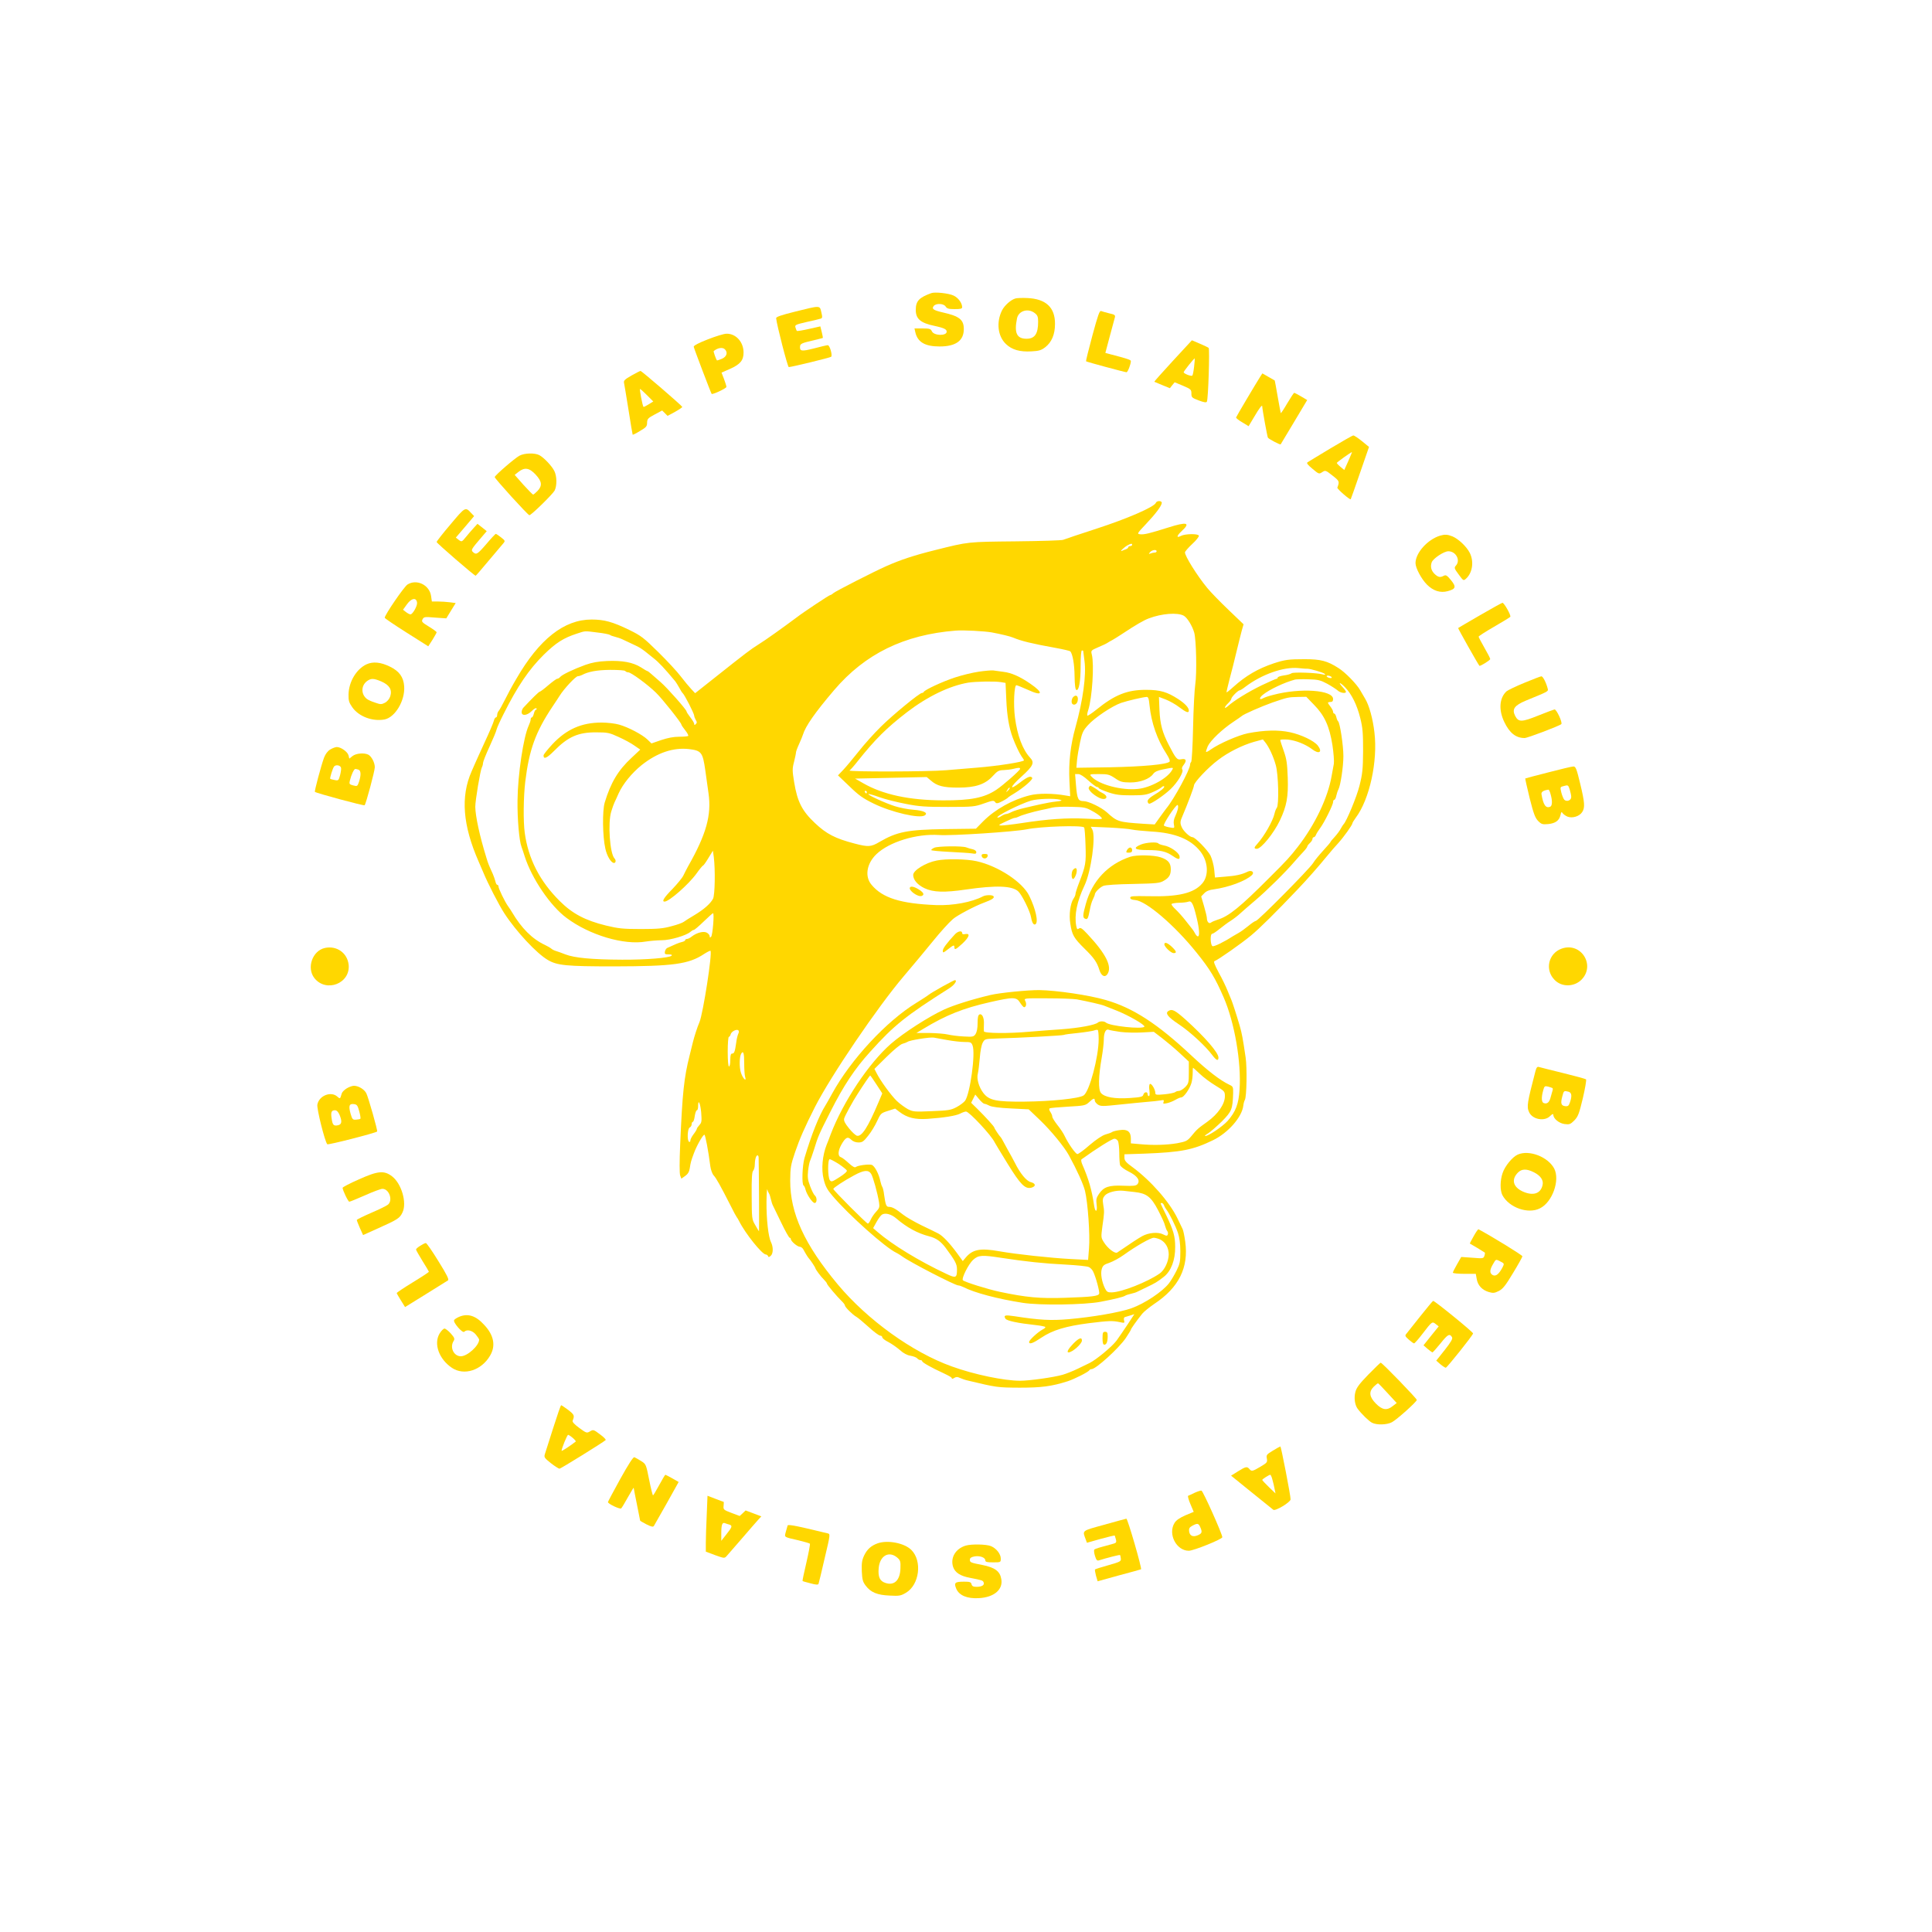 <?xml version="1.0" encoding="utf-8"?>
<!-- Generator: Adobe Illustrator 26.0.3, SVG Export Plug-In . SVG Version: 6.00 Build 0)  -->
<svg version="1.1" id="Layer_1" xmlns="http://www.w3.org/2000/svg" xmlns:xlink="http://www.w3.org/1999/xlink" x="0px" y="0px"
	 viewBox="0 0 1500 1500" style="enable-background:new 0 0 1500 1500;" xml:space="preserve">
<style type="text/css">
	.st0{fill:#FFD700;}
</style>
<g transform="translate(0,1500) scale(0.1,-0.1)">
	<path class="st0" d="M7230,12724c-96-35-120-62-120-131s38-101,145-123c73-16,95-26,95-45c0-35-100-32-115,3c-9,19-17,22-73,22h-62
		l6-27c17-79,75-113,189-113c126,0,188,45,188,135c0,73-34,100-162,129c-74,17-90,28-71,51c19,22,77,19,92-5c10-16,24-20,70-20
		s58,3,58,15c0,32-30,73-66,90C7367,12723,7258,12735,7230,12724z"/>
	<path class="st0" d="M7885,12683c-35-9-85-53-105-92c-46-92-34-201,30-262c47-45,108-62,198-57c57,3,76,8,107,32
		c50,39,76,99,76,181c1,128-71,195-215,201C7937,12688,7896,12686,7885,12683z M8034,12569c22-17,26-29,26-68c0-93-26-131-90-131
		c-76,0-97,45-74,158C7908,12587,7982,12610,8034,12569z"/>
	<path class="st0" d="M6175,12581c-112-28-150-41-149-52c4-48,89-379,98-379c21,0,321,73,329,80c12,11-11,90-26,90
		c-7,0-55-11-107-25c-99-25-113-23-108,20c3,16,19,23,88,39c47,11,86,21,88,22s-2,22-8,46l-11,44l-89-20c-49-11-91-18-93-15
		c-3,2-7,14-11,26c-6,20,0,23,86,43c51,11,100,23,109,26c14,4,15,11,6,49C6364,12630,6373,12630,6175,12581z"/>
	<path class="st0" d="M8481,12394c-29-108-51-197-49-199c5-5,302-85,314-85c10,0,34,62,34,87c0,9-30,19-157,52l-41,11l34,128
		c19,70,37,136,40,148c4,17-1,22-43,31c-26,7-55,14-64,18C8537,12590,8525,12556,8481,12394z"/>
	<path class="st0" d="M5495,12365c-67-26-110-48-109-57c1-11,133-358,139-366s115,43,115,54c0,7-9,35-19,62l-19,49l68,30
		c78,35,103,66,103,126c0,82-60,148-133,146C5621,12409,5556,12389,5495,12365z M5628,12288c25-25,14-58-24-74c-20-8-37-14-38-12
		c-8,11-28,69-25,72C5572,12300,5610,12306,5628,12288z"/>
	<path class="st0" d="M9106,12198c-81-88-146-161-144-162c1-1,30-13,62-26l59-24l18,23l19,23l65-27c61-26,65-30,65-60s4-34,57-54
		c40-15,58-18,63-10c11,17,23,410,14,418c-5,4-36,19-69,33l-61,26L9106,12198z M9271,12153c-4-35-10-66-14-69c-8-8-67,15-67,26
		c0,8,82,111,86,107C9277,12216,9275,12187,9271,12153z"/>
	<path class="st0" d="M4902,12084c-52-30-61-39-57-57c3-12,18-107,35-211c16-104,31-190,32-191c2-2,28,11,57,29c48,28,55,36,55,64
		c1,30,7,36,59,64l58,31l21-21l21-21l59,32c32,18,57,35,55,38c-4,11-315,279-324,279C4969,12120,4937,12104,4902,12084z M5024,11931
		l48-48l-37-23c-20-12-37-21-39-19c-8,9-32,139-27,139C4973,11980,4997,11958,5024,11931z"/>
	<path class="st0" d="M9786,12078c-38-60-187-311-189-319c-1-5,20-22,48-38l49-30l42,70c42,72,64,100,64,84c0-20,39-235,44-243
		c7-11,95-57,99-52c2,3,49,81,105,175l101,169l-47,28c-26,15-50,28-54,28c-3,0-27-36-53-80c-26-45-49-79-51-78c-1,2-12,59-24,128
		s-22,125-23,126s-23,13-49,28l-47,27L9786,12078z"/>
	<path class="st0" d="M10330,11519c-91-55-171-103-178-108c-10-6,0-19,37-50c50-42,52-43,76-27c25,16,27,16,80-26c55-43,56-46,38-94
		c-3-9,97-97,104-90c1,1,34,93,72,204l70,202l-55,45c-31,25-61,45-67,44C10500,11619,10421,11573,10330,11519z M10468,11420l-31-69
		l-29,24c-16,13-29,27-29,31c0,5,110,84,118,84C10498,11490,10485,11459,10468,11420z"/>
	<path class="st0" d="M4033,11462c-37-20-191-153-192-166c-1-11,258-296,269-296c15,0,180,162,196,191c19,37,18,112-2,152
		s-81,104-116,123C4152,11485,4072,11483,4033,11462z M4159,11315c49-53,53-86,14-127c-15-15-30-28-34-28c-3,0-37,34-75,76l-68,77
		l29,23C4073,11374,4110,11368,4159,11315z"/>
	<path class="st0" d="M8974,11096c-12-32-222-123-459-200c-132-43-249-82-260-87s-177-10-370-12c-375-4-362-2-625-68
		c-162-40-270-76-380-125c-99-44-393-194-411-210c-8-8-19-14-23-14c-8,0-207-132-260-173c-106-79-244-178-298-211
		c-62-39-90-60-357-272l-134-106l-31,33c-18,19-54,63-81,98c-27,36-105,120-174,188c-114,112-133,127-225,172c-129,63-195,81-293,81
		c-213,0-406-152-584-460c-31-52-71-126-90-165c-19-38-40-76-46-83c-7-7-13-22-13-33c0-10-4-19-10-19c-5,0-13-12-16-27
		c-4-16-36-91-72-168c-35-77-70-153-77-170c-7-16-18-41-24-55c-86-195-68-419,55-699c14-31,30-69,37-86c33-81,122-254,162-315
		c92-142,252-313,338-363c73-43,144-50,516-50c459,1,578,17,697,96c25,16,47,27,50,25c16-16-57-484-85-553c-17-39-40-111-51-155
		c-6-25-18-72-26-105c-43-171-56-287-73-689c-6-134-6-228,0-243l9-24l30,21c20,14,31,32,35,58c8,52,11,60,32,117
		c21,58,70,145,82,145c7,0,31-127,46-245c4-28,15-59,26-71c20-21,53-81,131-234c23-47,45-87,48-90s11-16,18-30
		c47-95,179-260,208-260c7,0,14-6,17-12c3-10,7-10,20,1c21,17,22,68,3,107c-21,41-36,180-35,314c1,63,4,106,6,95c3-11,9-24,13-30
		c4-5,11-26,15-45s11-41,16-50c4-8,33-68,64-132c31-65,61-118,66-118s9-5,9-10c0-17,51-60,70-60c9,0,22-10,28-22c14-27,35-61,42-68
		c11-11,50-70,50-75c0-9,43-67,68-91c12-12,22-25,22-29c0-9,77-100,114-136c14-13,26-29,26-35c0-12,60-72,89-88c11-6,53-41,94-78
		c41-38,82-68,91-68s16-6,16-13s21-24,48-37c26-14,66-42,89-62c27-25,56-40,82-44c23-4,46-13,52-20c6-8,18-14,25-14c8,0,14-4,14-9
		c0-9,72-50,164-92c50-24,66-33,66-41c0-5,9-3,19,4c15,9,25,9,43,0c13-6,43-17,68-22c217-52,224-53,395-54c171,0,249,10,375,50
		c52,17,163,73,168,86c2,4,10,8,17,8c33,0,211,161,266,242c21,32,39,61,39,64c0,7,44,69,88,124c13,16,55,50,93,76
		c192,127,269,283,241,484c-6,44-15,87-20,97s-23,48-41,85c-62,127-206,291-348,396c-50,36-63,51-63,73v27l153,5
		c289,11,379,29,534,104c118,57,226,180,236,269c2,17,7,36,12,44c14,22,18,249,6,330c-22,149-29,187-46,246c-27,92-55,177-64,199
		c-5,11-19,45-31,75s-42,93-68,139c-33,63-42,86-32,89c26,9,206,135,282,198c67,55,192,179,363,359c71,74,165,181,226,256
		c29,35,69,82,90,104c40,44,109,140,109,153c0,4,12,24,26,43c107,142,172,439,145,662c-12,106-41,211-72,262c-10,17-27,46-38,65
		c-26,47-116,140-169,173c-87,56-138,69-263,69c-124,0-153-4-239-32c-125-42-217-96-315-184c-27-25-51-43-52-42c-2,2,9,47,23,102
		c15,54,39,151,54,214s34,137,41,164l14,49l-116,111c-64,61-139,138-166,171c-79,96-173,247-173,276c0,7,25,36,56,65
		c32,29,54,58,52,65c-6,17-108,15-140-2c-36-19-33,1,5,36c74,68,44,76-104,29c-143-45-186-56-218-52c-25,3-22,7,45,78
		c76,80,124,144,124,166C9020,11114,8981,11114,8974,11096z M8790,10770c0-5-7-10-15-10s-15-4-15-9s-8-11-17-15c-10-3-25-9-33-13
		c-21-9,18,29,44,43C8781,10781,8790,10782,8790,10770z M8980,10720c0-5-6-10-14-10s-23-3-33-7c-16-6-16-5-4,10
		C8944,10731,8980,10736,8980,10720z M9190,10220c27-14,67-79,82-132c16-59,21-316,8-402c-6-39-14-189-17-334c-3-144-10-265-15-268
		c-4-3-8-12-8-20c0-38-125-269-185-341c-5-7-28-37-50-68l-40-56l-85,5c-197,13-206,16-285,88c-43,39-144,88-182,88
		c-42,0-50,16-59,123l-7,87h25c15,0,44-19,78-50c30-27,60-50,67-50s13-4,13-8c0-5,33-19,73-33c59-20,92-24,182-24c95,0,118,4,165,25
		c30,13,61,30,69,38c7,7,16,10,19,7c8-8-26-37-81-69c-30-18-47-35-47-47c0-10,6-19,13-19c19,0,117,67,165,113c55,52,105,136,91,153
		c-6,7-2,20,12,37c25,33,17,50-20,42c-32-7-42,5-96,110c-51,99-68,162-73,272l-4,102l53-20c30-12,77-38,105-60c53-40,74-48,74-26
		c0,23-29,54-82,89c-86,56-141,72-248,72c-147,1-245-38-388-154c-35-28-66-49-70-46c-3,3,0,23,7,43c31,97,47,354,28,430
		c-8,32-8,33,50,58c32,13,65,29,73,35c8,5,24,15,35,20c11,6,47,28,80,50c101,67,168,106,205,119C9020,10237,9141,10246,9190,10220z
		 M7700,10090c75-14,144-31,165-40c64-27,146-47,329-80c60-11,112-23,116-27c18-22,32-99,33-192c1-70,6-106,14-108
		c20-7,33,66,33,190c0,71,4,117,10,117s10-2,10-4c0-3,5-38,10-78c15-109-12-306-70-514c-39-140-54-273-47-417l6-119l-37,6
		c-95,17-212,18-277,1c-133-33-268-108-361-201l-57-58l-241-3c-290-5-371-20-508-100c-66-39-87-40-194-12c-149,39-217,74-306,158
		c-100,94-137,165-162,317c-15,91-15,106-1,159c8,33,15,65,15,73c0,7,11,37,24,65c13,29,27,62,30,73c20,66,93,171,243,347
		c240,281,542,429,943,461C7479,10109,7643,10100,7700,10090z M4640,10089c46-5,89-14,95-18c5-5,24-11,40-15c17-4,44-13,60-21
		c103-48,122-57,139-68c11-7,26-18,35-25s38-31,65-52c41-32,85-79,169-180c6-8,20-30,31-50c10-19,21-37,25-40c15-12,91-160,91-178
		c0-7,6-21,12-32c10-15,10-22,0-32c-9-9-12-9-12,1c0,7-13,30-30,51c-16,21-30,42-30,47c0,13-149,182-201,227c-24,21-56,49-71,62
		c-14,13-29,24-32,24s-26,13-50,29c-63,39-144,54-263,49c-71-3-117-12-168-30c-91-33-181-76-196-94c-6-8-17-14-23-14s-37-23-69-50
		c-32-28-62-50-66-50c-7,0-61-53-128-125c-7-8-13-23-13-34c0-32,43-27,79,9c17,17,32,26,36,20c3-5,2-10-4-10c-5,0-12-13-16-30
		c-4-16-11-30-16-30s-9-7-9-16s-7-30-15-47c-41-88-85-380-87-582c-2-141,13-315,31-360c4-11,16-45,25-75c55-171,199-384,325-477
		c178-133,445-213,616-183c33,5,88,10,123,10c66,0,191,37,222,65c9,8,21,15,26,15c6,0,40,29,77,65s70,65,73,65c11,0-3-171-15-183
		c-8-8-11-7-11,4c0,8-9,20-21,27c-24,15-78,2-118-29c-13-11-30-19-37-19c-8,0-14-4-14-9s-12-12-27-15c-24-6-48-16-113-46
		c-8-4-16-17-18-29c-3-18,2-21,29-21c21,0,30-3,23-10c-17-17-196-32-384-31c-235,1-370,14-440,41c-30,12-64,24-75,27s-27,11-35,18
		s-31,20-50,29c-98,46-181,129-255,254c-5,10-20,31-31,47c-25,35-74,137-74,153c0,7-4,12-9,12s-12,12-15,28c-4,15-13,41-20,57
		c-31,68-37,82-51,130c-51,164-84,319-85,391c0,51,39,282,51,306c5,9,9,24,9,34c0,9,22,66,50,126c27,59,53,120,56,136
		c4,15,28,68,53,117c109,218,198,348,313,462c95,93,153,130,258,164C4547,10103,4537,10102,4640,10089z M10150,9808
		c25,0,124-29,135-40c7-7,2-9-15-4c-46,13-229,19-242,9c-7-6-34-14-60-17c-27-4-48-11-48-17c0-5-4-9-9-9s-57-23-116-51
		c-105-51-218-121-262-162c-13-11-23-16-23-10c0,5,11,20,25,33s25,29,25,35c0,13,52,65,64,65c5,0,25,12,45,28
		c128,97,297,156,411,145C10110,9810,10142,9807,10150,9808z M4855,9790c3-5,14-10,23-10c21,0,151-95,215-158c48-46,197-234,197-247
		c0-4,13-24,30-45c16-20,27-40,23-44c-3-3-35-6-70-6c-44,0-89-9-140-26l-75-26l-32,31c-39,37-145,94-219,115c-31,9-91,16-137,16
		c-155,0-272-52-381-168c-38-41-69-80-69-87c0-33,25-22,81,34c109,111,188,146,329,145c87,0,102-3,173-36c43-19,98-49,123-67l45-31
		l-67-63c-105-97-162-193-209-348c-19-64-17-262,5-358c12-57,45-111,67-111c15,0,17,22,4,35c-36,37-53,276-25,365c9,30,21,62,25,70
		s19,40,32,70c33,73,102,158,179,220c121,96,245,138,368,124c96-12,106-25,126-165c8-57,19-138,25-179c24-168-17-317-158-565
		c-12-22-29-55-37-72c-8-18-47-65-85-105c-67-68-85-98-61-98c35,0,187,134,247,217c24,34,48,63,52,63c3,0,22,26,41,58l35,57l7-50
		c12-96,9-294-6-323c-21-39-71-83-146-128c-36-21-72-44-81-51c-8-7-51-23-95-34c-65-18-106-22-239-22c-140,0-174,4-270,27
		c-163,40-262,93-360,191c-155,154-244,329-271,530c-12,88-10,275,4,395c30,248,80,387,211,583c25,38,51,76,56,85
		c34,55,125,152,142,152c7,0,21,4,31,9c48,26,115,39,219,40C4802,9799,4851,9796,4855,9790z M10340,9740c0-5-9-6-20-3s-20,9-20,13
		c0,5,9,6,20,3S10340,9744,10340,9740z M10305,9691c33-18,69-42,81-52c20-19,64-26,64-10c0,4-11,20-26,36c-39,42-22,41,19-1
		c51-53,92-135,118-239c19-76,22-115,22-255c-1-143-5-179-28-270c-21-86-102-280-124-300c-3-3-13-18-21-33c-8-16-29-44-47-64
		c-18-19-33-37-33-40s-25-32-56-66c-30-33-67-77-80-99c-30-47-427-448-444-448c-6,0-32-17-58-39c-26-21-60-46-77-55
		c-16-9-37-21-45-26c-66-43-144-81-156-76c-17,7-20,96-3,96c7,0,32,17,58,38c25,20,63,49,86,63c22,14,56,40,75,58s71,62,114,99
		c89,75,238,222,306,302c25,28,57,65,73,81c15,16,27,33,27,38c0,4,9,16,20,26s20,24,20,32c0,7,5,13,10,13c6,0,13,8,17,18
		c3,9,18,33,32,52c33,44,101,181,101,203c0,10,4,17,9,17s13,14,16,32c4,18,11,39,16,48c17,31,39,179,39,260c0,82-27,260-41,270
		c-4,3-11,18-14,33c-4,15-11,27-16,27s-9,6-9,14c0,7-9,25-20,39s-20,28-20,31s9,6,20,6c14,0,20,7,20,23c0,70-255,88-465,32
		c-33-8-68-20-78-26c-32-18-33,2-2,27c51,41,167,96,250,118c11,2,58,4,105,2C10234,9724,10253,9719,10305,9691z M8925,9523
		c14-135,59-265,132-377c21-33,29-54,23-60c-21-21-205-38-459-43l-264-4l5,58c3,32,14,96,24,142c15,72,24,90,61,131
		c52,58,188,149,258,173c51,17,166,44,197,46C8915,9590,8920,9577,8925,9523z M10202,9528c82-83,120-168,143-313c9-60,14-125,11-145
		c-4-19-11-61-17-93c-29-169-128-378-263-552c-61-78-82-102-221-240c-227-228-315-299-400-325c-22-7-46-17-53-23c-15-12-32,6-32,36
		c0,9-10,51-22,92l-22,75l23,24c16,17,39,27,74,31c116,16,249,65,297,111c22,21-2,41-32,27c-46-23-93-33-173-39l-82-7l-6,63
		c-4,35-17,83-29,108c-22,42-119,142-139,142c-21,0-71,47-84,78c-14,31-13,45,6,87c38,89,89,223,89,237c0,23,110,140,188,198
		c78,60,187,114,277,140l70,19l18-22c29-36,63-108,82-177c21-73,26-309,8-332c-6-7-14-28-18-46c-12-55-79-173-132-232
		c-28-30-29-40-5-40c34,0,132,121,179,220c53,113,66,182,61,332c-4,112-9,145-31,208c-15,41-27,79-27,84s26,6,58,4
		c62-6,137-36,188-74c55-43,85-24,45,28c-30,37-127,84-216,103c-88,19-197,17-326-8c-74-15-222-79-290-127c-16-12-32-20-35-18
		c-2,3,4,23,13,44c21,45,112,132,198,189c33,22,62,42,65,45c13,14,155,76,240,106c120,41,122,41,199,43l63,1L10202,9528z M9101,9023
		c-34-64-167-138-265-148c-127-14-306,34-362,96c-17,18-15,19,59,19c69,0,80-3,124-32c42-29,55-32,118-33c78,0,151,27,179,67
		c12,16,34,26,74,34C9112,9043,9112,9043,9101,9023z M8230,8791c20-6,15-9-30-14c-30-3-84-13-120-21s-94-21-130-30
		c-36-8-79-22-95-30c-17-9-36-16-43-16s-24-7-38-16c-13-9-27-14-30-11c-12,11,175,105,261,131C8057,8799,8187,8803,8230,8791z
		 M9145,8720c-4-17-14-44-22-61c-9-18-13-42-9-60c6-30,5-30-32-23c-20,3-41,10-45,14c-10,9,90,160,105,160
		C9147,8750,9149,8737,9145,8720z M8477,8705c29-15,61-37,70-48c18-19,17-19-117-13c-147,7-294-3-495-34c-71-11-143-19-160-19
		c-27,0-24,4,30,29c33,16,66,30,73,30s20,4,30,9c21,12,111,38,177,52c28,5,66,14,85,19s85,8,145,6C8415,8734,8430,8731,8477,8705z
		 M8417,8576c4-4,9-66,11-138c5-139,1-159-49-289c-16-41-29-82-29-90s-6-23-14-34c-26-37-38-127-26-197c13-87,27-111,110-193
		c74-72,97-106,115-164c14-46,41-63,61-37c42,58-6,157-154,315c-41,44-54,52-65,42c-12-9-16-6-21,20c-16,84,5,190,64,314
		c51,107,89,380,61,434l-12,22l143-6c79-4,159-11,178-16c19-4,87-11,150-15c183-10,305-60,379-154c61-77,68-187,16-248
		c-65-77-187-106-420-100c-119,2-140,1-140-12c0-10,12-16,39-18c85-7,306-196,476-408c105-130,145-197,211-349
		c84-194,137-501,123-713c-7-114-30-173-93-245c-40-44-148-117-174-117c-7,0,4,10,23,21c19,12,67,54,107,93c77,78,83,94,87,218
		c1,49-1,53-29,66c-72,34-169,109-295,227c-262,246-455,371-665,431c-129,38-383,75-515,77c-88,1-309-21-380-38
		c-147-35-286-79-360-113c-118-54-317-182-413-266c-172-151-370-448-467-701c-12-33-26-69-31-80c-34-85-44-193-24-271
		c13-54,27-80,68-128c126-149,415-406,497-443c8-4,29-16,45-28c61-45,408-224,435-225c8,0,26-6,40-13c85-44,267-92,460-122
		c131-21,480-16,605,8c110,21,178,38,190,47c6,4,26,11,45,15s41,11,50,16c8,4,40,20,70,34c68,32,85,42,136,82c56,44,89,129,88,233
		c0,82-14,130-71,248c-21,42-39,80-41,85c-2,4,1,7,7,7c7,0,14-8,18-17c3-10,12-25,18-33c22-27,71-125,90-181c12-36,19-84,19-144
		c0-81-3-96-30-151c-17-34-43-78-58-97c-50-65-188-157-291-194c-89-32-304-69-488-85c-139-12-227-7-421,23c-73,11-86,8-70-19
		c11-17,98-35,236-50c37-4,70-11,73-14c4-4-6-13-22-21c-36-20-103-81-103-96c0-21,29-11,96,34c86,58,190,89,369,112
		c154,19,182,20,239,8c37-8,39-7,33,14c-3,13-1,23,6,25s26,8,43,13l31,10l-53-81c-29-44-68-100-85-124c-36-48-157-148-209-174
		c-19-9-62-30-95-46s-85-37-116-46c-71-20-256-46-329-46c-124,0-356,48-530,111c-305,109-655,361-885,636c-259,310-371,554-370,808
		c1,100,4,120,38,220c36,105,75,194,154,350c122,240,487,778,689,1015c73,86,169,201,229,275c56,69,119,139,153,169
		c31,28,173,103,242,128c62,23,82,36,74,49c-7,12-59,12-82,0c-87-46-234-73-365-68c-274,11-415,55-500,157c-55,64-39,164,36,237
		c99,96,313,162,487,150c101-7,584,25,680,44C8081,8584,8399,8594,8417,8576z M9290,7878c22-90,26-148,10-148c-5,0-15,10-21,22
		s-16,27-20,32c-5,6-28,36-52,66c-23,30-59,70-79,89c-21,19-35,38-32,42c3,5,29,9,57,10c29,0,61,4,72,8
		C9251,8010,9264,7986,9290,7878z M7920,7215c12-19,26-35,31-35c16,0,21,27,9,49c-11,21-10,21,172,20c101,0,203-4,228-8
		c85-16,195-41,215-50c11-4,54-22,96-38c95-38,221-111,214-124c-14-22-271,5-299,32c-13,12-49,12-62,0c-20-19-145-42-279-52
		c-77-5-190-14-251-19c-161-15-354-13-355,3c-1,6-1,31,0,54c3,49-13,85-34,77c-11-5-15-23-15-68c0-40-6-69-16-85c-15-21-22-22-93-18
		c-42,2-96,9-121,15s-90,11-145,12h-100l55,33c177,107,308,159,515,206C7870,7261,7892,7260,7920,7215z M5732,6974
		c-5-11-13-41-16-69c-10-70-15-85-32-85c-10,0-14-13-14-50c0-27-4-50-10-50s-10,45-10,115c0,63,4,115,9,115s11,9,14,20
		c6,22,47,43,60,30C5738,6996,5738,6984,5732,6974z M8530,6932c0-138-72-408-117-437c-36-24-249-46-458-48c-221-2-276,9-321,68
		c-35,46-53,112-42,150c4,17,11,71,15,120c4,54,13,102,23,120c16,29,18,29,106,32c186,5,516,23,524,28c4,3,54,10,109,15
		c56,6,111,15,124,19c12,5,25,7,30,4C8527,7001,8530,6969,8530,6932z M8700,6988c41-5,116-7,166-4l92,5l63-48c35-27,97-79,137-116
		l72-67v-85c0-80-2-86-29-114c-16-16-38-29-48-29c-11,0-23-4-28-9c-6-5-43-13-82-17c-65-6-73-5-73,10c0,27-30,77-42,70
		c-6-4-8-24-4-50c3-26,2-44-4-44s-10,7-10,15c0,22-27,18-33-4c-4-16-18-20-105-26c-116-8-196,6-224,39c-22,26-20,128,6,276
		c9,52,16,114,16,138c0,55,16,86,38,77C8617,7001,8659,6994,8700,6988z M7355,6925c44-8,104-15,133-15c48,0,53-2,63-27
		c24-61-19-373-58-429c-10-13-40-36-67-50c-43-23-64-26-191-31c-135-6-146-5-187,16c-23,13-62,41-86,64c-44,43-126,155-156,215
		l-17,33l95,94c56,55,107,97,123,101c15,4,33,11,39,15c16,13,175,38,204,33C7264,6942,7311,6933,7355,6925z M5778,6746
		c0-46,3-94,7-106c14-44-17-15-32,30c-14,42-13,126,2,150C5771,6846,5778,6823,5778,6746z M9315,6663c28-27,83-68,123-92
		c69-42,72-45,72-82c0-61-54-139-136-198c-76-54-81-59-127-115c-29-34-39-39-107-52c-83-14-189-17-292-7l-68,6v37c0,54-27,75-86,66
		c-26-3-52-10-58-14c-6-5-30-14-53-20c-26-8-71-38-123-82c-44-39-87-70-95-70c-14,0-71,81-100,142c-8,18-33,56-55,83
		c-22,28-40,57-40,65c0,9-7,25-15,37c-10,14-11,24-5,28c5,3,70,9,143,13c126,7,135,9,163,35c33,31,44,34,44,12c0-8,11-22,24-31
		c23-14,37-14,168,0c79,8,175,18,213,21c39,3,85,8,103,11c28,5,31,4,26-11c-6-15-3-16,27-10c19,4,48,16,65,26s38,19,46,19
		c19,0,65,66,78,111c6,19,10,53,10,76c0,24,1,43,3,43C9264,6710,9288,6689,9315,6663z M6805,6580l45-69l-31-73
		c-80-189-128-264-165-256c-10,2-38,27-62,57c-33,41-42,59-38,77c5,20,70,139,104,190c47,74,95,144,98,144
		C6758,6650,6780,6619,6805,6580z M7643,6430c7,0,25-7,40-15c18-9,77-17,166-21l138-7l90-86c84-81,186-205,222-271
		c62-113,112-224,125-276c22-91,40-344,31-447l-7-89l-136,7c-153,8-423,37-552,60c-151,27-210,15-265-52l-20-24l-42,58
		c-60,82-113,138-148,156c-16,9-75,37-129,63c-55,27-120,64-145,84c-57,45-84,60-109,60c-21,0-26,12-38,95c-3,28-10,55-14,60
		c-4,6-11,26-15,45c-11,55-44,118-67,126c-24,7-108-4-124-17c-8-6-26,4-55,31c-24,22-51,43-61,46c-25,8-22,50,5,98
		c32,56,49,64,75,38c14-14,35-22,57-22c30,0,40,7,76,53c23,28,54,80,69,113c27,59,30,62,84,79l56,18l34-26c59-45,120-60,216-54
		c129,9,222,24,255,41c17,9,37,16,45,16c25,0,200-188,223-240c4-8,49-82,100-165c100-162,136-199,185-186c37,10,34,33-5,43
		c-34,9-82,66-125,153c-14,28-38,70-52,95s-31,56-38,70s-15,27-18,30c-11,10-50,69-50,75c0,8-68,83-132,146l-48,47l16,32l16,32
		l30-36C7618,6446,7637,6430,7643,6430z M5444,6363c5-68,4-79-14-98c-11-12-20-25-20-30c0-4-11-23-25-41s-25-40-25-49s-4-13-10-10
		c-17,10-12,105,5,111c8,4,15,15,15,25s4,19,9,19s12,20,15,45c4,25,11,45,17,45c5,0,9,14,9,30C5420,6472,5437,6437,5444,6363z
		 M8680,6141c5-11,10-53,10-93s3-82,6-93c4-12,31-33,67-51c67-33,92-69,68-98c-11-13-32-15-110-12c-112,5-152-9-189-64
		c-20-29-23-43-18-82c8-57-10-67-19-10c-18,123-43,209-92,321c-8,18-11,36-6,40c113,82,238,160,255,160
		C8662,6160,8674,6151,8680,6141z M5890,6013c2-61,5-573,3-573c-1,0-14,21-29,48c-27,46-27,49-28,229c-1,133,2,185,12,194
		c6,7,12,27,12,44c0,40,10,75,21,75C5886,6030,5890,6022,5890,6013z M6512,5963c31-21,60-44,63-51c3-8-20-28-58-52
		c-56-36-63-38-74-23c-17,22-18,163-1,163C6448,6000,6480,5983,6512,5963z M6763,5887c15-23,50-149,62-223c5-36,3-44-23-72
		c-16-17-35-45-42-62c-7-16-17-30-22-30c-10,0-268,258-268,269c0,9,82,63,160,105C6707,5916,6742,5919,6763,5887z M8810,5745
		c92-10,127-37,181-140c26-50,51-103,54-120c4-16,12-36,17-42c6-7,8-19,5-27c-5-13-10-13-38,1c-38,19-111,13-160-14
		c-28-15-92-57-194-127c-17-13-75,31-105,80c-22,35-22,39-11,123c15,105,16,114,6,171c-6,37-3,49,13,68c22,25,88,42,142,37
		C8739,5753,8780,5748,8810,5745z M6960,5539c82-70,165-115,255-138c54-14,89-39,126-88c75-101,89-127,89-168c0-67-8-71-83-35
		c-211,99-419,226-535,326l-33,29l26,47c15,27,34,53,43,58C6874,5586,6921,5573,6960,5539z M9009,5376c41-22,65-64,65-116
		c-1-54-32-121-71-148c-94-65-292-144-371-146c-31-1-39,4-52,29c-25,50-37,117-26,152c8,27,17,35,60,49c28,10,78,37,111,61
		c96,69,208,133,233,133C8971,5390,8994,5383,9009,5376z M7775,5234c190-29,331-44,495-52c91-5,174-13,185-20c12-6,26-21,32-34
		c21-42,52-158,47-172c-7-19-52-25-264-32c-195-7-302,3-506,46c-95,20-273,76-288,90c-13,13,44,128,81,160
		C7597,5256,7626,5257,7775,5234z"/>
	<path class="st0" d="M8453,8885c-6-17,34-56,81-79c53-26,80,8,29,35c-16,8-30,16-33,19c-8,9-59,40-65,40
		C8462,8900,8457,8893,8453,8885z"/>
	<path class="st0" d="M7599,9785c-48-7-131-27-185-45c-95-31-235-96-242-112c-2-5-8-8-14-8c-19,0-225-169-319-262
		c-52-51-130-138-173-193c-44-55-97-119-119-142l-41-43l88-84c72-70,105-94,189-135c139-68,356-118,396-92c30,19-6,38-86,44
		c-43,3-109,16-146,28c-73,23-212,87-205,94c2,3,41-8,85-24s136-39,204-52c106-21,154-24,329-24c196,0,208,2,279,27
		c65,23,76,25,86,12c8-12,16-13,35-5c27,12,62,32,70,42c3,3,23,16,45,29c72,44,147,109,139,121c-11,18-37,8-94-36
		c-88-68-81-37,10,45c93,84,104,109,67,148c-57,61-99,172-117,312c-13,99-6,250,11,250c5,0,46-16,90-36c114-53,125-25,18,48
		c-80,55-147,85-209,92c-30,4-66,9-80,11C7696,9796,7646,9792,7599,9785z M7771,9704l36-6l6-132c5-120,21-215,49-291
		c22-59,51-120,69-147c11-14,19-28,19-31c0-12-201-44-365-57c-66-6-174-15-240-20c-137-12-766-13-749-2c6,4,35,36,63,72
		c135,170,226,260,382,380c162,124,331,205,476,230C7576,9709,7722,9712,7771,9704z M7920,9031c0-12-132-128-185-163
		c-93-62-197-83-415-82c-261,1-465,45-618,133l-63,36l278,6l278,6l32-27c48-42,96-55,213-55c134,0,209,25,269,91c35,38,45,44,83,45
		c24,1,57,5,73,9C7908,9041,7920,9041,7920,9031z M7826,8862c-17-16-18-16-5,5c7,12,15,20,18,17C7842,8882,7836,8872,7826,8862z
		 M6730,8850c0-5-2-10-4-10c-3,0-8,5-11,10c-3,6-1,10,4,10C6725,8860,6730,8856,6730,8850z"/>
	<path class="st0" d="M8332,9588c-7-7-12-22-12-35c0-33,37-31,46,1C8376,9594,8356,9612,8332,9588z"/>
	<path class="st0" d="M8858,8443c-67-28-49-43,50-43c100,0,145-10,196-45c45-31,58-31,54-3s-72,76-121,84c-20,4-40,11-43,15
		C8986,8465,8899,8460,8858,8443z"/>
	<path class="st0" d="M7253,8418c-13-6-23-14-23-18s64-10,143-14c78-4,157-9,175-12c25-5,32-3,32,10c0,9-11,18-27,22
		c-16,3-38,10-51,15C7471,8433,7280,8431,7253,8418z"/>
	<path class="st0" d="M8750,8400c-9-18-8-20,15-20c18,0,25,5,25,20c0,11-7,20-15,20S8756,8411,8750,8400z"/>
	<path class="st0" d="M7622,8353c2-10,12-18,23-18s21,8,23,18c3,13-3,17-23,17S7619,8366,7622,8353z"/>
	<path class="st0" d="M8775,8348c-174-58-296-188-345-367c-24-85-25-107-5-114c19-8,23,1,36,67c5,31,16,68,24,83c8,16,15,33,15,38
		c1,18,37,54,66,67c18,7,106,13,232,15c183,4,206,6,238,25c41,24,54,45,54,90c0,48-22,73-79,92C8956,8362,8824,8364,8775,8348z"/>
	<path class="st0" d="M7273,8319c-85-16-183-76-183-112c0-38,33-77,88-103c67-32,154-35,323-10c235,34,358,29,405-15
		c28-26,91-153,99-200c8-45,20-63,34-55c25,16,2,119-48,221c-52,107-242,232-410,269C7503,8331,7346,8334,7273,8319z"/>
	<path class="st0" d="M8332,8248c-14-14-16-64-3-72c10-6,31,37,31,64C8360,8263,8350,8266,8332,8248z"/>
	<path class="st0" d="M7065,8110c-14-22,62-77,91-66c21,8,17,23-13,44C7105,8114,7073,8123,7065,8110z"/>
	<path class="st0" d="M7415,7747c-66-71-95-111-95-128c0-19,3-18,39,10c44,35,51,37,51,16c0-23,11-18,63,30c53,50,62,80,22,73
		c-17-4-25-1-25,8C7470,7777,7438,7771,7415,7747z"/>
	<path class="st0" d="M9040,7668c0-19,52-68,72-68c27,0,22,15-14,49C9064,7681,9040,7689,9040,7668z"/>
	<path class="st0" d="M7316,7340c-50-28-97-56-105-63c-9-8-52-35-95-62c-234-143-510-441-655-705c-23-41-45-82-51-90
		c-51-81-110-229-164-411c-17-59-22-204-7-213c5-3,12-17,15-32c10-39,54-104,71-104c19,0,20,43,1,59c-8,6-24,39-36,71
		c-19,50-21,71-16,121c4,34,11,69,16,78c4,9,18,48,30,86c32,104,37,116,128,295c102,202,189,333,308,464c186,207,275,278,614,493
		c40,25,66,63,43,63C7409,7390,7365,7367,7316,7340z"/>
	<path class="st0" d="M9072,7151c-28-17-5-47,78-102c85-56,210-170,263-242c31-41,47-47,47-18c0,38-103,157-252,292
		C9123,7157,9100,7169,9072,7151z"/>
	<path class="st0" d="M8560,4610c0-36,4-50,14-50c17,0,26,22,26,66c0,27-4,34-20,34C8563,4660,8560,4653,8560,4610z"/>
	<path class="st0" d="M8332,4567c-37-38-53-67-36-67c29,0,104,66,104,92C8400,4621,8377,4613,8332,4567z"/>
	<path class="st0" d="M3498,10929c-60-70-108-132-108-137c0-9,293-262,303-262c2,0,48,53,102,118c54,64,105,125,114,135
		c14,17,13,20-19,45c-19,15-37,27-41,27c-3,0-37-36-74-80c-69-80-78-85-104-60c-15,15-12,21,66,112l42,49l-36,29l-36,28l-31-34
		c-17-19-45-51-61-71c-29-36-31-36-53-20l-23,18l71,83l71,84l-23,24C3613,11066,3612,11065,3498,10929z"/>
	<path class="st0" d="M11180,10841c-97-30-190-134-190-213c0-38,46-124,89-167c49-49,104-66,160-51c64,17,69,33,27,85
		c-31,38-40,43-56,35c-29-16-45-12-74,16c-25,26-32,56-20,89c12,30,95,85,129,85c59,0,96-70,59-111c-15-17-14-22,21-69
		c36-50,38-50,57-33c51,46,63,134,29,201c-25,49-87,107-133,127C11238,10851,11219,10852,11180,10841z"/>
	<path class="st0" d="M3164,10462c-27-17-176-235-177-258c0-5,76-56,169-115l169-107l33,51c17,28,32,54,32,58s-27,24-60,44
		c-54,33-59,39-49,57c10,19,17,20,97,13l87-6l36,59l37,60l-46,6c-24,3-66,6-92,6h-47l-6,42C3335,10458,3236,10507,3164,10462z
		 M3238,10322c4-25-34-92-51-92c-7,0-22,8-35,18l-23,18l31,43C3195,10357,3232,10363,3238,10322z"/>
	<path class="st0" d="M11490,10223c-91-53-167-97-169-99c-3-2,152-277,165-293c5-6,84,43,84,52c0,6-20,45-45,88s-45,82-45,86
		s54,39,120,77s123,73,126,77c7,12-48,109-61,109C11660,10319,11581,10276,11490,10223z"/>
	<path class="st0" d="M2845,9842c-78-37-137-135-139-234c-1-48,4-63,29-99c50-72,157-112,250-95c83,16,161,147,153,258
		c-5,71-38,117-110,152C2955,9860,2895,9865,2845,9842z M2961,9709c63-28,85-64,69-115c-7-21-23-40-41-50c-27-14-35-14-77,1
		c-26,8-54,21-63,28c-46,35-47,101-2,137C2880,9735,2899,9735,2961,9709z"/>
	<path class="st0" d="M11836,9699c-66-27-128-57-139-66c-56-51-63-144-18-238c41-86,90-125,158-125c23,0,270,94,285,108
		c11,12-38,117-53,114c-8-2-65-23-127-48c-127-51-152-52-178-3c-27,53-7,82,84,120c178,73,174,70,168,94c-12,46-37,95-49,94
		C11961,9749,11901,9726,11836,9699z"/>
	<path class="st0" d="M2564,9181c-20-12-37-35-48-63c-23-63-76-261-71-266c10-10,381-110,386-104c11,13,79,267,79,295
		c0,36-25,83-49,97c-32,17-96,12-124-10l-25-20l-6,25c-7,28-59,65-91,65C2604,9200,2581,9191,2564,9181z M2648,9038c2-9-2-35-8-58
		c-11-40-13-42-42-36c-18,3-33,8-34,9c-5,5,19,81,29,95C2607,9066,2644,9059,2648,9038z M2784,9024c19-7,20-43,3-95
		c-12-34-13-35-45-27c-29,8-32,11-26,36c11,46,32,92,43,92C2764,9030,2775,9027,2784,9024z"/>
	<path class="st0" d="M12020,9003c-96-24-176-46-178-47c-1-2,14-70,34-152c31-123,43-154,66-178c26-26,34-28,79-24c56,6,85,27,95,71
		c5,24,8,27,15,15c5-8,22-21,38-28c38-15,93,1,115,35c23,35,20,74-16,223c-28,117-35,132-53,131C12204,9049,12116,9028,12020,9003z
		 M12199,8813c1-27-35-41-54-22c-7,8-17,33-23,56c-10,43-10,43,22,51c29,8,32,7,43-27C12193,8851,12199,8825,12199,8813z
		 M12039,8833c15-53,13-90-4-97c-34-13-53,15-67,98c-3,18,16,30,54,35C12026,8870,12034,8853,12039,8833z"/>
	<path class="st0" d="M2522,7640c-97-22-143-155-81-234c91-115,280-42,266,103C2697,7602,2614,7660,2522,7640z"/>
	<path class="st0" d="M12125,7635c-104-37-133-166-54-244c55-56,150-54,207,2C12390,7506,12275,7688,12125,7635z"/>
	<path class="st0" d="M11921,6683c-64-246-69-275-49-318c26-57,120-74,163-30c16,16,25,19,25,10c0-30,44-66,87-72c38-5,46-2,76,28
		c29,30,37,51,66,172c18,77,29,142,25,147c-5,4-85,26-179,49c-93,23-178,44-187,47C11935,6720,11929,6712,11921,6683z M12052,6553
		c4-2,5-9,3-16s-9-31-15-53c-10-43-28-58-55-48c-17,7-19,44-4,97c9,34,12,37,37,31C12033,6560,12048,6555,12052,6553z M12178,6524
		c25-7,28-33,11-83c-9-27-16-32-38-29c-31,4-36,22-21,77C12141,6532,12142,6533,12178,6524z"/>
	<path class="st0" d="M2692,6550c-18-11-35-28-38-38c-3-9-8-23-10-31c-4-11-9-10-25,5c-49,44-142,8-155-62c-6-31,58-287,77-308
		c7-7,374,87,387,99c6,5-69,268-84,297c-16,31-61,58-96,58C2735,6570,2710,6561,2692,6550z M2789,6372c8-29,12-55,9-58s-18-6-34-7
		c-25-2-29,2-42,46c-17,61-11,79,25,75C2771,6425,2777,6418,2789,6372z M2636,6345c21-51,18-74-10-81c-35-8-44,0-51,51
		c-8,50-2,65,26,65C2614,6380,2626,6368,2636,6345z"/>
	<path class="st0" d="M11784,6036c-41-18-100-89-118-144c-20-57-20-134-2-170c51-98,201-151,293-103c96,48,156,218,110,308
		C12019,6018,11873,6075,11784,6036z M11910,5898c53-27,76-63,66-101c-16-66-74-83-153-48c-76,35-91,93-38,147
		C11815,5926,11853,5927,11910,5898z"/>
	<path class="st0" d="M2788,5844c-71-31-128-61-128-66c0-19,43-108,52-108c6,0,61,23,123,50c62,28,122,50,134,50c52,0,83-88,44-122
		c-10-9-69-38-130-64c-62-27-113-52-113-56s11-32,24-62l25-55l120,54c149,67,165,77,186,122c36,75-8,224-81,280
		C2982,5914,2935,5910,2788,5844z"/>
	<path class="st0" d="M11442,5403c-18-31-31-57-30-58c2-1,28-16,58-34c30-19,57-35,58-36c2-2,1-13-3-25c-7-21-11-22-93-15l-87,6
		l-32-56c-18-31-33-61-33-66s40-9,89-9h89l7-39c8-50,41-86,93-102c35-10,45-9,79,8c31,16,52,42,110,139c40,65,72,124,73,130
		c0,9-238,155-341,210C11476,5458,11459,5434,11442,5403z M11651,5205c29-15,29-16,14-46c-27-51-52-71-75-59c-26,14-25,40,1,84
		C11615,5226,11612,5225,11651,5205z"/>
	<path class="st0" d="M3263,5328c-18-11-33-24-33-29s23-45,50-89c28-44,50-82,50-84c0-3-56-40-125-82s-125-80-125-83s15-29,33-58
		l32-51l160,99c88,55,166,104,173,108c10,6-8,43-74,149c-48,78-92,142-98,141C3300,5349,3280,5339,3263,5328z"/>
	<path class="st0" d="M11029,4783c-51-65-100-126-108-136c-15-17-13-21,17-48c18-16,36-29,41-29c4,0,34,33,65,74c74,97,76,98,103,76
		l23-18l-59-73l-59-74l31-27c18-15,35-27,38-28c4,0,32,32,64,71c56,70,70,77,88,48c8-12-6-36-56-100l-66-83l32-28c18-15,37-27,42-27
		c9,0,206,246,212,266c3,9-297,253-310,253C11124,4900,11080,4847,11029,4783z"/>
	<path class="st0" d="M3564,4776c-18-8-35-19-38-25c-11-17,65-104,78-91c21,21,63,11,90-21c14-17,26-35,26-40c0-46-91-129-142-129
		c-55,0-88,69-56,119c10,16,7,25-22,58c-19,21-41,38-49,38s-26-18-39-40c-46-80-3-198,97-265c94-63,230-19,296,95
		c45,76,30,158-45,238C3694,4786,3632,4805,3564,4776z"/>
	<path class="st0" d="M10623,4327c-69-71-92-102-100-135c-12-45-4-101,18-130c31-41,86-95,111-108c36-19,116-17,155,4
		c38,20,193,159,193,173c0,11-269,289-280,289C10716,4420,10673,4378,10623,4327z M10774,4183l70-76l-30-23c-45-37-82-32-132,19
		c-51,52-56,91-16,131c15,14,29,26,33,26C10702,4260,10736,4225,10774,4183z"/>
	<path class="st0" d="M4295,3913c-31-98-60-190-65-204c-7-23-2-30,47-69c31-24,61-43,67-43c9,0,337,203,358,222c5,4-15,24-44,45
		c-49,37-52,38-77,23s-28-14-83,26c-39,29-56,47-52,57c16,40,13,46-34,83c-27,20-52,37-55,37C4353,4090,4326,4010,4295,3913z
		 M4447,3836c15-13,26-26,23-28c-40-32-110-78-110-72c0,17,43,124,51,124C4415,3860,4432,3849,4447,3836z"/>
	<path class="st0" d="M9882,3737c-48-29-52-34-46-62c5-28,1-32-49-62c-63-37-70-39-87-18c-18,21-28,19-89-19l-53-33l158-128
		c88-71,164-132,170-137c16-12,134,59,134,81c1,28-74,411-79,411C9937,3769,9911,3755,9882,3737z M9879,3512c6-21,14-54,17-73l7-34
		l-52,50c-28,27-51,52-51,55c0,6,52,39,62,40C9866,3550,9874,3533,9879,3512z"/>
	<path class="st0" d="M4816,3518c-53-96-96-177-96-180c0-14,94-58,103-49c6,6,29,45,53,88s44,75,44,72s11-61,25-129s25-124,25-126
		s22-15,49-29c38-19,52-22,58-12c4,6,49,86,100,176l92,165l-49,28c-27,15-52,28-54,28c-3,0-24-36-48-80s-45-80-48-80s-17,55-30,121
		c-24,121-25,122-63,146c-21,13-44,26-52,29C4917,3690,4880,3633,4816,3518z"/>
	<path class="st0" d="M9275,3410c-22-11-44-21-50-23c-5-2,3-31,17-64l26-61l-65-27c-45-20-71-38-84-59c-53-86,14-216,111-216
		c37,0,260,90,260,105c0,25-150,360-162,362C9321,3428,9297,3420,9275,3410z M9318,3145c18-40,15-51-19-65c-38-16-63-4-67,33
		c-2,20,3,29,25,41C9296,3175,9305,3174,9318,3145z"/>
	<path class="st0" d="M5487,3237c-4-83-7-180-7-217v-67l72-27c69-25,73-25,88-9c9,10,63,72,120,138s114,132,127,146l24,26l-61,23
		l-61,23l-23-22l-23-21l-64,24c-61,23-64,26-61,55c2,17,2,31,0,31c-3,0-31,11-65,24l-60,23L5487,3237z M5663,3163c25-8,22-19-23-75
		l-40-51v56c0,69,7,90,29,81C5638,3171,5653,3165,5663,3163z"/>
	<path class="st0" d="M8573,3162c-180-50-170-42-142-118l8-22l106,30c59,16,108,28,110,26c1-2,5-15,9-30c6-25,3-28-36-38
		c-95-25-123-34-131-40c-5-4-3-26,4-49c10-32,16-40,30-36c59,19,162,45,165,42c2-2,5-14,6-27c3-22-4-26-96-52c-54-15-101-30-104-33
		c-3-2,1-24,7-48l13-44l166,46c92,24,169,46,171,47c8,7-104,394-114,393C8740,3208,8662,3187,8573,3162z"/>
	<path class="st0" d="M6115,3156c-2-6-8-28-14-49c-11-44-19-39,98-66c46-11,86-23,89-26s-9-68-27-146c-18-77-32-142-30-144
		s30-10,62-18c43-12,59-12,62-4c3,7,24,96,48,200c44,185,44,187,23,192c-12,3-85,20-164,39C6163,3157,6117,3164,6115,3156z"/>
	<path class="st0" d="M6815,3018c-51-18-82-46-105-93c-18-38-21-59-19-124c3-66,8-83,31-113c39-51,89-72,185-76c75-4,87-2,127,22
		c104,61,128,246,42,332C7022,3020,6893,3045,6815,3018z M6966,2907c24-21,27-30,25-82c-2-93-47-138-116-115c-44,14-59,46-53,114
		C6830,2921,6901,2962,6966,2907z"/>
	<path class="st0" d="M7498,3000c-80-24-121-95-98-166c15-43,55-70,130-84c96-19,101-20,107-36c8-21-14-34-55-34c-26,0-35,5-39,20
		c-4,17-14,20-57,20c-72,0-81-8-62-54c22-53,85-79,175-74c119,6,190,67,175,148c-10,61-49,90-149,110c-89,17-95,20-95,40
		c0,14,10,21,36,26c41,7,84-8,84-31c0-12,13-15,60-15c59,0,60,0,60,29c0,36-34,79-76,97C7658,3011,7542,3013,7498,3000z"/>
</g>
</svg>
